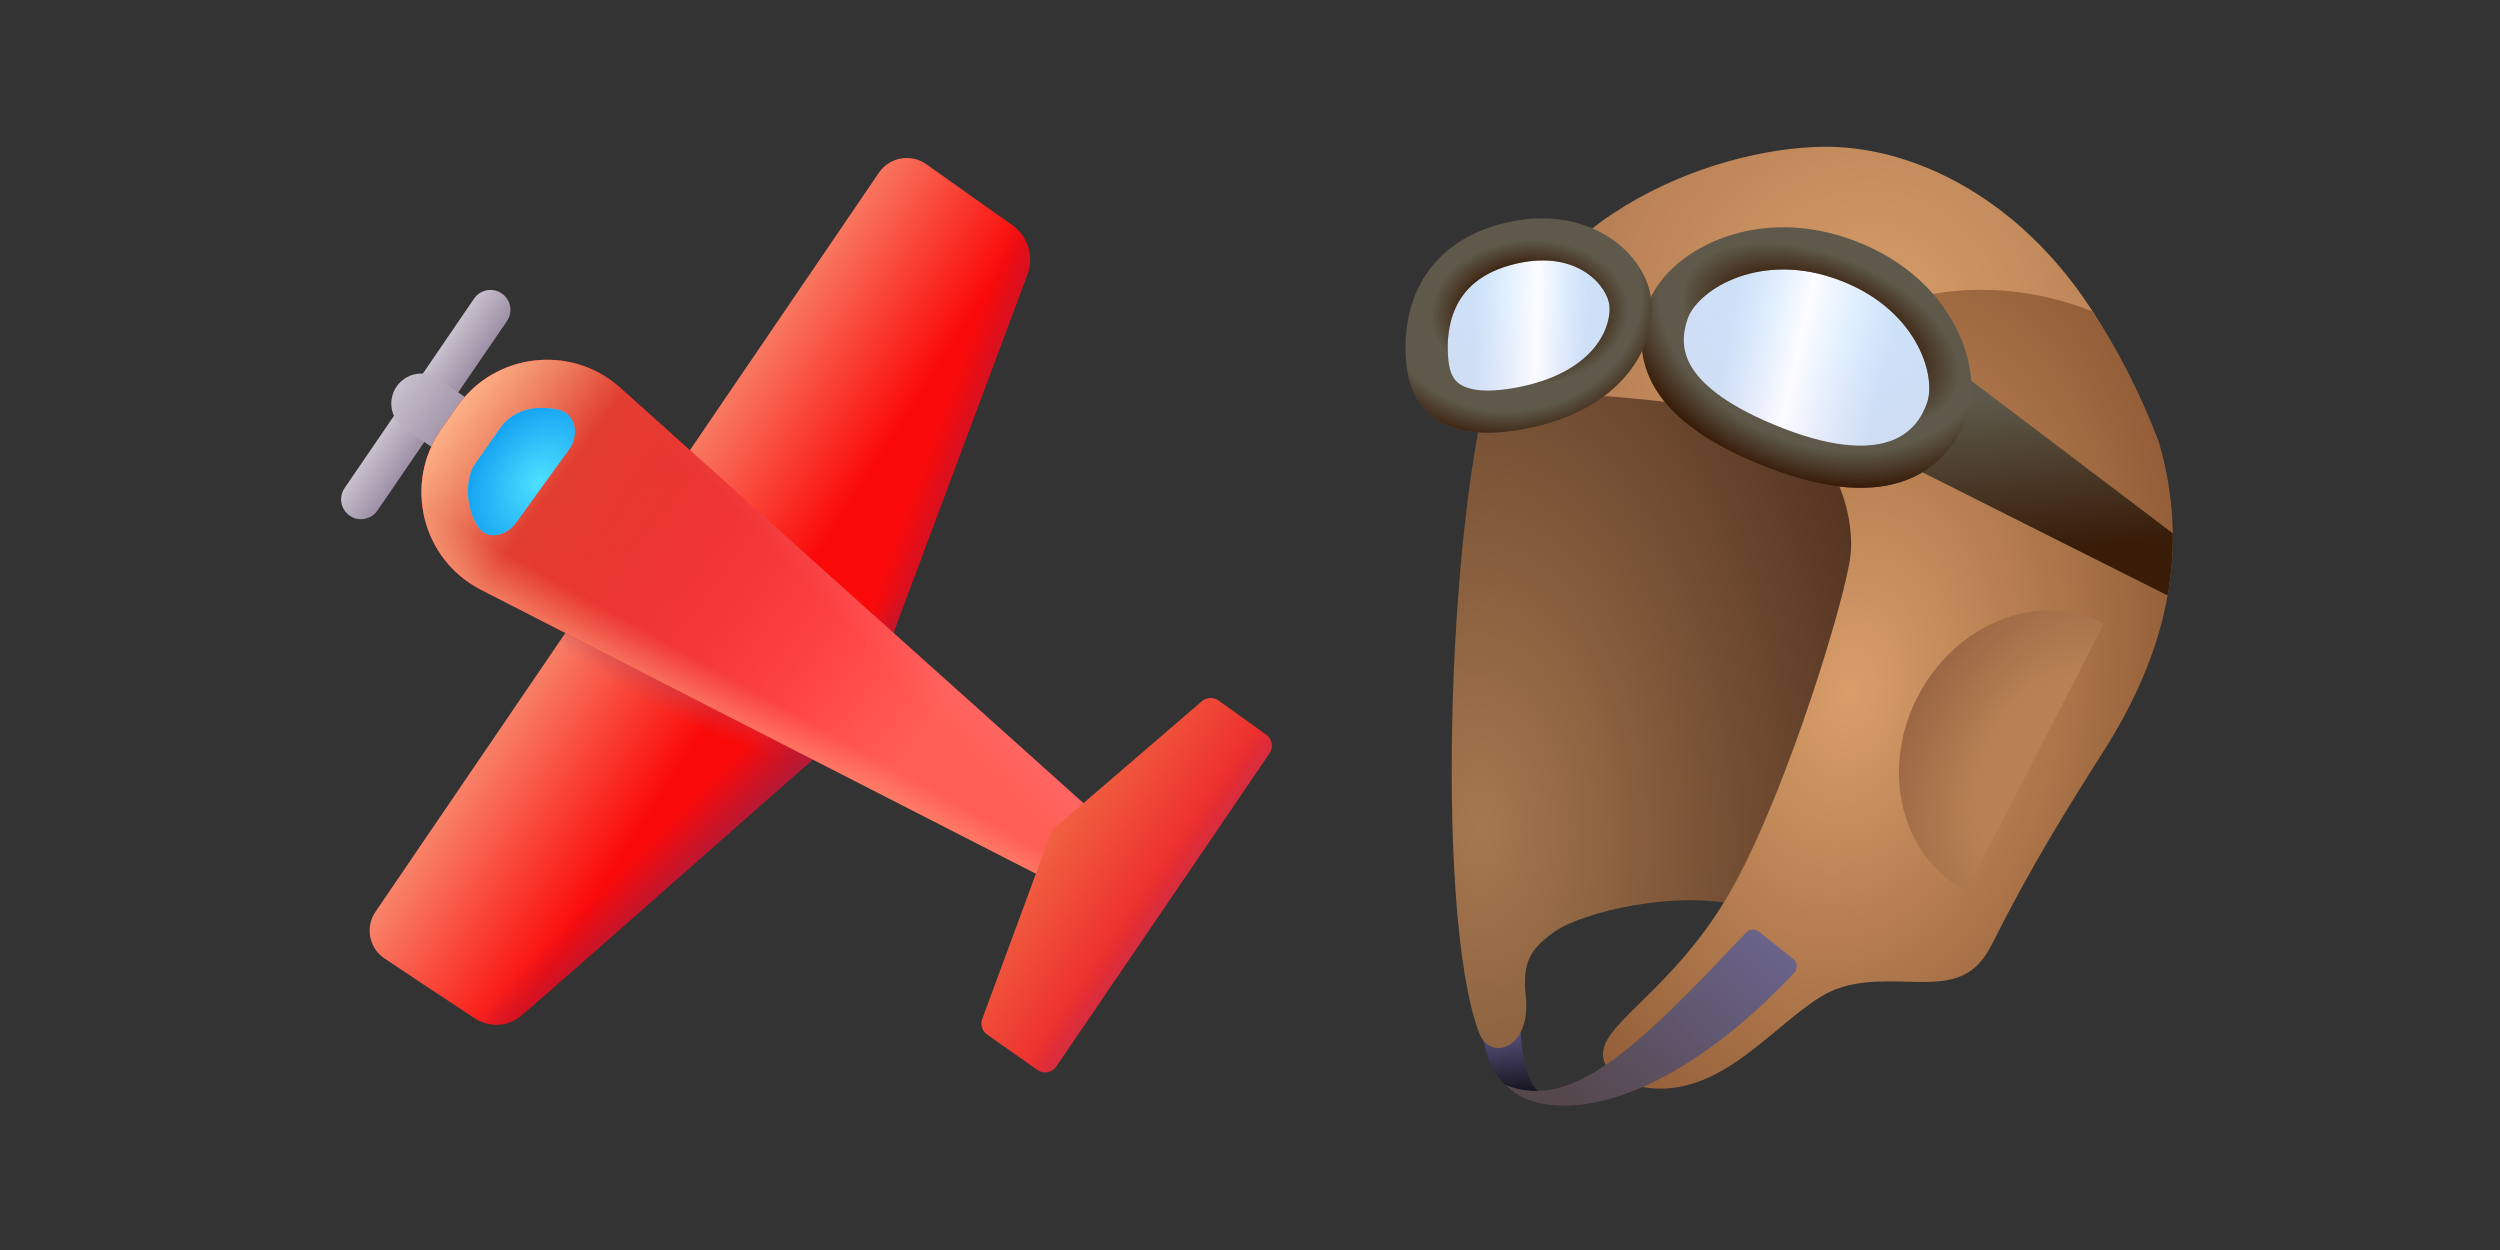 <svg viewBox="0 0 240 120" fill="none" xmlns="http://www.w3.org/2000/svg">
<rect x="0" y="0" width="240" height="120" fill="#333333" stroke="none"/>
<path d="M145.887 95.71C145.778 100.309 146.548 104.776 148.142 104.954L148.053 105.751C143.043 105.192 142.349 100.561 141.92 96.651L145.887 95.71Z" fill="url(#paint0_linear_825_40741)"/>
<path d="M141.988 99.137C137.583 87.463 139.078 46.648 143.84 33.876C154.736 40.627 173.539 32.856 176.412 37.508C183.175 48.459 173.905 77.44 167.431 87.044C161.091 85.299 151.842 87.605 149.299 89.403C147.046 90.997 146.108 92.223 146.475 95.602C147.031 100.724 143.049 101.949 141.988 99.137Z" fill="url(#paint1_radial_825_40741)"/>
<path d="M142.552 38.229C145.975 20.972 164.241 14.281 174.872 14.091C187.348 13.867 203.696 24.405 208.192 49.231C208.192 49.231 162.242 35.347 142.552 38.229Z" fill="url(#paint2_radial_825_40741)"/>
<path d="M167.061 39.693C171.436 32.947 184.842 23.635 200.859 29.884C203.25 33.441 205.401 37.601 207.228 42.369C210.324 52.859 207.96 62.67 201.953 72.101C198.521 77.489 194.903 83.305 191.243 90.621C189.376 94.35 186.771 94.336 183.115 94.244C180.344 94.174 177.332 94.098 174.767 95.701C169.654 98.897 164.552 106.055 156.986 104.21C156.986 104.21 152.963 103.07 154.084 100.255C155.204 97.44 161.695 93.714 166.521 84.867C171.738 75.303 177.202 57.31 177.646 53.324C178.09 49.339 176.17 40.709 167.061 39.693Z" fill="url(#paint3_radial_825_40741)"/>
<path d="M188.763 85.526C182.533 82.316 180.444 73.967 184.097 66.878C187.75 59.789 195.761 56.645 201.991 59.855L188.763 85.526Z" fill="url(#paint4_radial_825_40741)"/>
<path d="M172.146 92.059L168.861 89.441C168.488 89.145 167.948 89.186 167.621 89.531C157.501 100.225 151.034 106.795 144.485 104.142C144.485 104.142 145.273 104.918 146.112 105.318C151.341 107.807 161.402 104.927 172.243 93.393C172.607 93.006 172.561 92.389 172.146 92.059Z" fill="url(#paint5_linear_825_40741)"/>
<path fill-rule="evenodd" clip-rule="evenodd" d="M208.586 51.202C208.611 53.21 208.441 55.194 208.092 57.157L181.486 43.798L187.923 35.549L208.586 51.202Z" fill="#5D594A"/>
<path fill-rule="evenodd" clip-rule="evenodd" d="M208.586 51.202C208.611 53.21 208.441 55.194 208.092 57.157L181.486 43.798L187.923 35.549L208.586 51.202Z" fill="url(#paint6_linear_825_40741)"/>
<path d="M186.933 39.269C185.656 43.063 181.492 47.289 170.478 43.018C159.464 38.747 158.817 33.749 160.094 29.955C161.371 26.16 168.264 21.945 176.623 24.759C185.575 27.771 188.21 35.475 186.933 39.269Z" fill="#D0E2EE"/>
<path d="M186.933 39.269C185.656 43.063 181.492 47.289 170.478 43.018C159.464 38.747 158.817 33.749 160.094 29.955C161.371 26.16 168.264 21.945 176.623 24.759C185.575 27.771 188.21 35.475 186.933 39.269Z" fill="url(#paint7_radial_825_40741)"/>
<path d="M186.933 39.269C185.656 43.063 181.492 47.289 170.478 43.018C159.464 38.747 158.817 33.749 160.094 29.955C161.371 26.16 168.264 21.945 176.623 24.759C185.575 27.771 188.21 35.475 186.933 39.269Z" fill="url(#paint8_linear_825_40741)"/>
<path fill-rule="evenodd" clip-rule="evenodd" d="M166.458 26.758C163.88 27.794 162.403 29.442 162.013 30.601C161.503 32.117 161.428 33.653 162.405 35.252C163.449 36.961 165.884 39.064 171.21 41.13C176.464 43.167 179.699 43.024 181.626 42.279C183.503 41.553 184.513 40.108 185.013 38.623C185.415 37.428 185.277 35.166 183.863 32.74C182.496 30.393 179.995 28.03 175.977 26.678C172.263 25.428 168.947 25.758 166.458 26.758ZM164.947 22.999C168.314 21.647 172.624 21.276 177.269 22.839C182.203 24.499 185.495 27.494 187.363 30.701C189.186 33.83 189.727 37.316 188.852 39.915C188.075 42.224 186.365 44.789 183.087 46.057C179.86 47.305 175.506 47.14 169.746 44.906C164.058 42.701 160.662 40.17 158.948 37.363C157.167 34.447 157.408 31.586 158.174 29.308C159.061 26.673 161.67 24.316 164.947 22.999Z" fill="#5E594A"/>
<path fill-rule="evenodd" clip-rule="evenodd" d="M166.458 26.758C163.88 27.794 162.403 29.442 162.013 30.601C161.503 32.117 161.428 33.653 162.405 35.252C163.449 36.961 165.884 39.064 171.21 41.13C176.464 43.167 179.699 43.024 181.626 42.279C183.503 41.553 184.513 40.108 185.013 38.623C185.415 37.428 185.277 35.166 183.863 32.74C182.496 30.393 179.995 28.03 175.977 26.678C172.263 25.428 168.947 25.758 166.458 26.758ZM164.947 22.999C168.314 21.647 172.624 21.276 177.269 22.839C182.203 24.499 185.495 27.494 187.363 30.701C189.186 33.83 189.727 37.316 188.852 39.915C188.075 42.224 186.365 44.789 183.087 46.057C179.86 47.305 175.506 47.14 169.746 44.906C164.058 42.701 160.662 40.17 158.948 37.363C157.167 34.447 157.408 31.586 158.174 29.308C159.061 26.673 161.67 24.316 164.947 22.999Z" fill="url(#paint9_radial_825_40741)"/>
<path fill-rule="evenodd" clip-rule="evenodd" d="M166.458 26.758C163.88 27.794 162.403 29.442 162.013 30.601C161.503 32.117 161.428 33.653 162.405 35.252C163.449 36.961 165.884 39.064 171.21 41.13C176.464 43.167 179.699 43.024 181.626 42.279C183.503 41.553 184.513 40.108 185.013 38.623C185.415 37.428 185.277 35.166 183.863 32.74C182.496 30.393 179.995 28.03 175.977 26.678C172.263 25.428 168.947 25.758 166.458 26.758ZM164.947 22.999C168.314 21.647 172.624 21.276 177.269 22.839C182.203 24.499 185.495 27.494 187.363 30.701C189.186 33.83 189.727 37.316 188.852 39.915C188.075 42.224 186.365 44.789 183.087 46.057C179.86 47.305 175.506 47.14 169.746 44.906C164.058 42.701 160.662 40.17 158.948 37.363C157.167 34.447 157.408 31.586 158.174 29.308C159.061 26.673 161.67 24.316 164.947 22.999Z" fill="url(#paint10_radial_825_40741)"/>
<path d="M136.977 34.048C137.085 36.085 137.49 40.734 145.824 39.218C154.158 37.702 156.76 32.621 156.536 29.287C156.312 25.953 152.05 21.71 145.072 23.341C136.913 25.247 136.869 32.011 136.977 34.048Z" fill="#D0E2EE"/>
<path d="M136.977 34.048C137.085 36.085 137.49 40.734 145.824 39.218C154.158 37.702 156.76 32.621 156.536 29.287C156.312 25.953 152.05 21.71 145.072 23.341C136.913 25.247 136.869 32.011 136.977 34.048Z" fill="url(#paint11_radial_825_40741)"/>
<path d="M136.977 34.048C137.085 36.085 137.49 40.734 145.824 39.218C154.158 37.702 156.76 32.621 156.536 29.287C156.312 25.953 152.05 21.71 145.072 23.341C136.913 25.247 136.869 32.011 136.977 34.048Z" fill="url(#paint12_linear_825_40741)"/>
<path fill-rule="evenodd" clip-rule="evenodd" d="M145.534 25.313C151.554 23.906 154.392 27.587 154.516 29.423C154.656 31.507 153.017 35.851 145.462 37.225C141.602 37.927 140.267 37.083 139.79 36.577C139.194 35.944 139.056 34.989 139 33.941C138.952 33.033 138.954 31.233 139.761 29.501C140.516 27.88 142.06 26.125 145.534 25.313ZM158.557 29.151C158.233 24.319 152.548 19.514 144.612 21.368C139.927 22.463 137.37 25.043 136.09 27.79C134.862 30.426 134.895 33.026 134.955 34.155L134.956 34.17C135.009 35.169 135.134 37.542 136.842 39.355C138.678 41.303 141.713 42.025 146.187 41.211C155.301 39.553 158.865 33.734 158.557 29.151Z" fill="#5E594A"/>
<path fill-rule="evenodd" clip-rule="evenodd" d="M145.534 25.313C151.554 23.906 154.392 27.587 154.516 29.423C154.656 31.507 153.017 35.851 145.462 37.225C141.602 37.927 140.267 37.083 139.79 36.577C139.194 35.944 139.056 34.989 139 33.941C138.952 33.033 138.954 31.233 139.761 29.501C140.516 27.88 142.06 26.125 145.534 25.313ZM158.557 29.151C158.233 24.319 152.548 19.514 144.612 21.368C139.927 22.463 137.37 25.043 136.09 27.79C134.862 30.426 134.895 33.026 134.955 34.155L134.956 34.17C135.009 35.169 135.134 37.542 136.842 39.355C138.678 41.303 141.713 42.025 146.187 41.211C155.301 39.553 158.865 33.734 158.557 29.151Z" fill="url(#paint13_radial_825_40741)"/>
<path fill-rule="evenodd" clip-rule="evenodd" d="M145.534 25.313C151.554 23.906 154.392 27.587 154.516 29.423C154.656 31.507 153.017 35.851 145.462 37.225C141.602 37.927 140.267 37.083 139.79 36.577C139.194 35.944 139.056 34.989 139 33.941C138.952 33.033 138.954 31.233 139.761 29.501C140.516 27.88 142.06 26.125 145.534 25.313ZM158.557 29.151C158.233 24.319 152.548 19.514 144.612 21.368C139.927 22.463 137.37 25.043 136.09 27.79C134.862 30.426 134.895 33.026 134.955 34.155L134.956 34.17C135.009 35.169 135.134 37.542 136.842 39.355C138.678 41.303 141.713 42.025 146.187 41.211C155.301 39.553 158.865 33.734 158.557 29.151Z" fill="url(#paint14_radial_825_40741)"/>
<path d="M45.511 28.669C46.107 27.797 47.296 27.573 48.168 28.169C49.039 28.765 49.263 29.954 48.667 30.825L36.237 49.011C35.642 49.883 34.452 50.107 33.581 49.511C32.709 48.915 32.486 47.726 33.081 46.855L45.511 28.669Z" fill="url(#paint15_linear_825_40741)"/>
<path d="M38.82 41.122C37.506 40.224 37.169 38.431 38.067 37.117C38.965 35.803 40.758 35.466 42.072 36.364L48.015 40.426C49.329 41.324 49.667 43.117 48.769 44.431C47.87 45.745 46.077 46.082 44.763 45.184L38.82 41.122Z" fill="url(#paint16_linear_825_40741)"/>
<path d="M84.374 16.583L36.049 87.524C35.042 89.001 35.423 91.014 36.908 92.009C39.8 93.948 43.228 96.209 45.554 97.739C46.959 98.663 48.754 98.595 50.032 97.502C56.12 92.296 72.677 77.514 82.758 68.811L98.636 26.343C99.279 24.622 98.684 22.684 97.185 21.621L88.926 15.764C87.447 14.715 85.395 15.084 84.374 16.583Z" fill="url(#paint17_linear_825_40741)"/>
<path d="M84.374 16.583L36.049 87.524C35.042 89.001 35.423 91.014 36.908 92.009C39.8 93.948 43.228 96.209 45.554 97.739C46.959 98.663 48.754 98.595 50.032 97.502C56.12 92.296 72.677 77.514 82.758 68.811L98.636 26.343C99.279 24.622 98.684 22.684 97.185 21.621L88.926 15.764C87.447 14.715 85.395 15.084 84.374 16.583Z" fill="url(#paint18_radial_825_40741)"/>
<path d="M84.374 16.583L36.049 87.524C35.042 89.001 35.423 91.014 36.908 92.009C39.8 93.948 43.228 96.209 45.554 97.739C46.959 98.663 48.754 98.595 50.032 97.502C56.12 92.296 72.677 77.514 82.758 68.811L98.636 26.343C99.279 24.622 98.684 22.684 97.185 21.621L88.926 15.764C87.447 14.715 85.395 15.084 84.374 16.583Z" fill="url(#paint19_linear_825_40741)"/>
<path d="M84.374 16.583L36.049 87.524C35.042 89.001 35.423 91.014 36.908 92.009C39.8 93.948 43.228 96.209 45.554 97.739C46.959 98.663 48.754 98.595 50.032 97.502C56.12 92.296 72.677 77.514 82.758 68.811L98.636 26.343C99.279 24.622 98.684 22.684 97.185 21.621L88.926 15.764C87.447 14.715 85.395 15.084 84.374 16.583Z" fill="url(#paint20_linear_825_40741)"/>
<path d="M46.195 56.63L107.602 88.046L111.681 83.982L59.551 37.23C54.846 33.011 47.51 33.856 43.888 39.035L42.361 41.218C38.699 46.454 40.506 53.719 46.195 56.63Z" fill="url(#paint21_linear_825_40741)"/>
<path d="M46.195 56.63L107.602 88.046L111.681 83.982L59.551 37.23C54.846 33.011 47.51 33.856 43.888 39.035L42.361 41.218C38.699 46.454 40.506 53.719 46.195 56.63Z" fill="url(#paint22_linear_825_40741)"/>
<path d="M46.195 56.63L107.602 88.046L111.681 83.982L59.551 37.23C54.846 33.011 47.51 33.856 43.888 39.035L42.361 41.218C38.699 46.454 40.506 53.719 46.195 56.63Z" fill="url(#paint23_linear_825_40741)"/>
<path d="M46.195 56.63L107.602 88.046L111.681 83.982L59.551 37.23C54.846 33.011 47.51 33.856 43.888 39.035L42.361 41.218C38.699 46.454 40.506 53.719 46.195 56.63Z" fill="url(#paint24_linear_825_40741)"/>
<path d="M46.195 56.63L107.602 88.046L111.681 83.982L59.551 37.23C54.846 33.011 47.51 33.856 43.888 39.035L42.361 41.218C38.699 46.454 40.506 53.719 46.195 56.63Z" fill="url(#paint25_linear_825_40741)"/>
<path d="M54.602 43.194L49.557 50.164C48.632 51.442 46.798 51.912 45.923 50.6C44.597 48.614 44.737 45.94 45.507 44.696L47.941 41.199C49.32 39.181 51.581 38.915 53.535 39.32C55.288 39.683 55.652 41.744 54.602 43.194Z" fill="#4EE0FF"/>
<path d="M54.602 43.194L49.557 50.164C48.632 51.442 46.798 51.912 45.923 50.6C44.597 48.614 44.737 45.94 45.507 44.696L47.941 41.199C49.32 39.181 51.581 38.915 53.535 39.32C55.288 39.683 55.652 41.744 54.602 43.194Z" fill="url(#paint26_radial_825_40741)"/>
<path d="M121.871 72.313L101.401 102.38C100.994 102.978 100.176 103.127 99.585 102.711L94.769 99.326C94.288 98.988 94.094 98.369 94.298 97.817L100.869 80.022C100.945 79.815 101.073 79.632 101.239 79.488L115.379 67.319C115.832 66.929 116.494 66.9 116.98 67.248L121.555 70.53C122.127 70.94 122.267 71.731 121.871 72.313Z" fill="url(#paint27_linear_825_40741)"/>
<path d="M121.871 72.313L101.401 102.38C100.994 102.978 100.176 103.127 99.585 102.711L94.769 99.326C94.288 98.988 94.094 98.369 94.298 97.817L100.869 80.022C100.945 79.815 101.073 79.632 101.239 79.488L115.379 67.319C115.832 66.929 116.494 66.9 116.98 67.248L121.555 70.53C122.127 70.94 122.267 71.731 121.871 72.313Z" fill="url(#paint28_linear_825_40741)"/>
<defs>
<linearGradient id="paint0_linear_825_40741" x1="145.974" y1="106.816" x2="145.076" y2="98.329" gradientUnits="userSpaceOnUse">
<stop/>
<stop offset="1" stop-color="#5F5886"/>
</linearGradient>
<radialGradient id="paint1_radial_825_40741" cx="0" cy="0" r="1" gradientUnits="userSpaceOnUse" gradientTransform="translate(141.976 79.595) rotate(88.613) scale(67.991 39.645)">
<stop stop-color="#A6784F"/>
<stop offset="1" stop-color="#563522"/>
</radialGradient>
<radialGradient id="paint2_radial_825_40741" cx="0" cy="0" r="1" gradientUnits="userSpaceOnUse" gradientTransform="translate(179.395 31.426) rotate(148.782) scale(74.022 74.022)">
<stop stop-color="#D99E6A"/>
<stop offset="1" stop-color="#7E4D30"/>
</radialGradient>
<radialGradient id="paint3_radial_825_40741" cx="0" cy="0" r="1" gradientUnits="userSpaceOnUse" gradientTransform="translate(177.585 66.281) rotate(99.383) scale(78.24 52.269)">
<stop stop-color="#D99E6A"/>
<stop offset="1" stop-color="#653417"/>
</radialGradient>
<radialGradient id="paint4_radial_825_40741" cx="0" cy="0" r="1" gradientUnits="userSpaceOnUse" gradientTransform="translate(196.563 73.921) rotate(118.128) scale(35.531 22.533)">
<stop offset="0.263" stop-color="#B88155"/>
<stop offset="1" stop-color="#7E4D30"/>
</radialGradient>
<linearGradient id="paint5_linear_825_40741" x1="154.896" y1="109.51" x2="172.819" y2="90.411" gradientUnits="userSpaceOnUse">
<stop stop-color="#55474C"/>
<stop offset="1" stop-color="#6B658F"/>
</linearGradient>
<linearGradient id="paint6_linear_825_40741" x1="193.864" y1="37.936" x2="195.399" y2="52.932" gradientUnits="userSpaceOnUse">
<stop stop-color="#381C08" stop-opacity="0"/>
<stop offset="1" stop-color="#381C08"/>
</linearGradient>
<radialGradient id="paint7_radial_825_40741" cx="0" cy="0" r="1" gradientUnits="userSpaceOnUse" gradientTransform="translate(174.385 30.554) rotate(-88.646) scale(17.872 21.186)">
<stop stop-color="#C9EFFF"/>
<stop offset="1" stop-color="#CFC9FF" stop-opacity="0"/>
</radialGradient>
<linearGradient id="paint8_linear_825_40741" x1="161.024" y1="32.552" x2="186.153" y2="38.125" gradientUnits="userSpaceOnUse">
<stop offset="0.184" stop-color="#F2F3FF" stop-opacity="0"/>
<stop offset="0.449" stop-color="#FCFCFF"/>
<stop offset="0.779" stop-color="#F2F3FF" stop-opacity="0"/>
</linearGradient>
<radialGradient id="paint9_radial_825_40741" cx="0" cy="0" r="1" gradientUnits="userSpaceOnUse" gradientTransform="translate(175.208 30.217) rotate(110.997) scale(15.853 20.782)">
<stop offset="0.792" stop-color="#381C08" stop-opacity="0"/>
<stop offset="1" stop-color="#381C08"/>
</radialGradient>
<radialGradient id="paint10_radial_825_40741" cx="0" cy="0" r="1" gradientUnits="userSpaceOnUse" gradientTransform="translate(174.787 32.234) rotate(112.362) scale(13.822 25.081)">
<stop offset="0.345" stop-color="#381C08"/>
<stop offset="0.557" stop-color="#381C08" stop-opacity="0"/>
</radialGradient>
<radialGradient id="paint11_radial_825_40741" cx="0" cy="0" r="1" gradientUnits="userSpaceOnUse" gradientTransform="translate(146.853 28.257) rotate(-79.365) scale(14.799 14.998)">
<stop stop-color="#C9EFFF"/>
<stop offset="1" stop-color="#CFC9FF" stop-opacity="0"/>
</radialGradient>
<linearGradient id="paint12_linear_825_40741" x1="155.578" y1="32.85" x2="137.578" y2="32.462" gradientUnits="userSpaceOnUse">
<stop offset="0.184" stop-color="#F2F3FF" stop-opacity="0"/>
<stop offset="0.449" stop-color="#FCFCFF"/>
<stop offset="0.779" stop-color="#F2F3FF" stop-opacity="0"/>
</linearGradient>
<radialGradient id="paint13_radial_825_40741" cx="0" cy="0" r="1" gradientUnits="userSpaceOnUse" gradientTransform="translate(145.281 28.846) rotate(79.782) scale(13.354 15.585)">
<stop offset="0.792" stop-color="#381C08" stop-opacity="0"/>
<stop offset="1" stop-color="#381C08"/>
</radialGradient>
<radialGradient id="paint14_radial_825_40741" cx="0" cy="0" r="1" gradientUnits="userSpaceOnUse" gradientTransform="translate(146.851 30.004) rotate(87.025) scale(12.475 16.967)">
<stop offset="0.345" stop-color="#381C08"/>
<stop offset="0.557" stop-color="#381C08" stop-opacity="0"/>
</radialGradient>
<linearGradient id="paint15_linear_825_40741" x1="38.906" y1="36.873" x2="43.454" y2="39.982" gradientUnits="userSpaceOnUse">
<stop stop-color="#D1CBD6"/>
<stop offset="1" stop-color="#94859C"/>
</linearGradient>
<linearGradient id="paint16_linear_825_40741" x1="38.067" y1="37.117" x2="43.418" y2="40.774" gradientUnits="userSpaceOnUse">
<stop stop-color="#C7C0CD"/>
<stop offset="1" stop-color="#A295A9"/>
</linearGradient>
<linearGradient id="paint17_linear_825_40741" x1="61.075" y1="49.394" x2="75.151" y2="58.494" gradientUnits="userSpaceOnUse">
<stop stop-color="#F88268"/>
<stop offset="1" stop-color="#FA0909"/>
</linearGradient>
<radialGradient id="paint18_radial_825_40741" cx="0" cy="0" r="1" gradientUnits="userSpaceOnUse" gradientTransform="translate(61.757 54.442) rotate(34.352) scale(30.463 10.918)">
<stop offset="0.507" stop-color="#BC4756"/>
<stop offset="1" stop-color="#BC4756" stop-opacity="0"/>
</radialGradient>
<linearGradient id="paint19_linear_825_40741" x1="67.716" y1="85.769" x2="62.513" y2="80.564" gradientUnits="userSpaceOnUse">
<stop stop-color="#992049"/>
<stop offset="1" stop-color="#992049" stop-opacity="0"/>
</linearGradient>
<linearGradient id="paint20_linear_825_40741" x1="94.101" y1="54.016" x2="86.131" y2="51.084" gradientUnits="userSpaceOnUse">
<stop stop-color="#992049"/>
<stop offset="1" stop-color="#992049" stop-opacity="0"/>
</linearGradient>
<linearGradient id="paint21_linear_825_40741" x1="89.147" y1="69.056" x2="55.039" y2="43.505" gradientUnits="userSpaceOnUse">
<stop stop-color="#FF5E54"/>
<stop offset="1" stop-color="#FD021B"/>
</linearGradient>
<linearGradient id="paint22_linear_825_40741" x1="42.906" y1="40.445" x2="98.875" y2="78.352" gradientUnits="userSpaceOnUse">
<stop stop-color="#D75539"/>
<stop offset="0.639" stop-color="#D75539" stop-opacity="0"/>
</linearGradient>
<linearGradient id="paint23_linear_825_40741" x1="42.395" y1="39.923" x2="52.676" y2="47.47" gradientUnits="userSpaceOnUse">
<stop stop-color="#FFB58B"/>
<stop offset="1" stop-color="#FFB58B" stop-opacity="0"/>
</linearGradient>
<linearGradient id="paint24_linear_825_40741" x1="84.016" y1="57.339" x2="81.144" y2="60.145" gradientUnits="userSpaceOnUse">
<stop stop-color="#F8AAE7" stop-opacity="0.1"/>
<stop offset="1" stop-color="#F8AAE7" stop-opacity="0"/>
</linearGradient>
<linearGradient id="paint25_linear_825_40741" x1="81.621" y1="77.966" x2="84.421" y2="72.897" gradientUnits="userSpaceOnUse">
<stop stop-color="#FFB58B" stop-opacity="0.7"/>
<stop offset="1" stop-color="#FFB58B" stop-opacity="0"/>
</linearGradient>
<radialGradient id="paint26_radial_825_40741" cx="0" cy="0" r="1" gradientUnits="userSpaceOnUse" gradientTransform="translate(51.726 46.227) rotate(-55.648) scale(11.465 8.518)">
<stop stop-color="#008CEE" stop-opacity="0"/>
<stop offset="1" stop-color="#008CEE"/>
</radialGradient>
<linearGradient id="paint27_linear_825_40741" x1="100.842" y1="80.043" x2="110.737" y2="86.632" gradientUnits="userSpaceOnUse">
<stop stop-color="#F06141"/>
<stop offset="1" stop-color="#ED2C2C"/>
</linearGradient>
<linearGradient id="paint28_linear_825_40741" x1="110.021" y1="94.838" x2="105.62" y2="91.83" gradientUnits="userSpaceOnUse">
<stop stop-color="#B92F55"/>
<stop offset="1" stop-color="#B92F55" stop-opacity="0"/>
</linearGradient>
</defs>
</svg>
